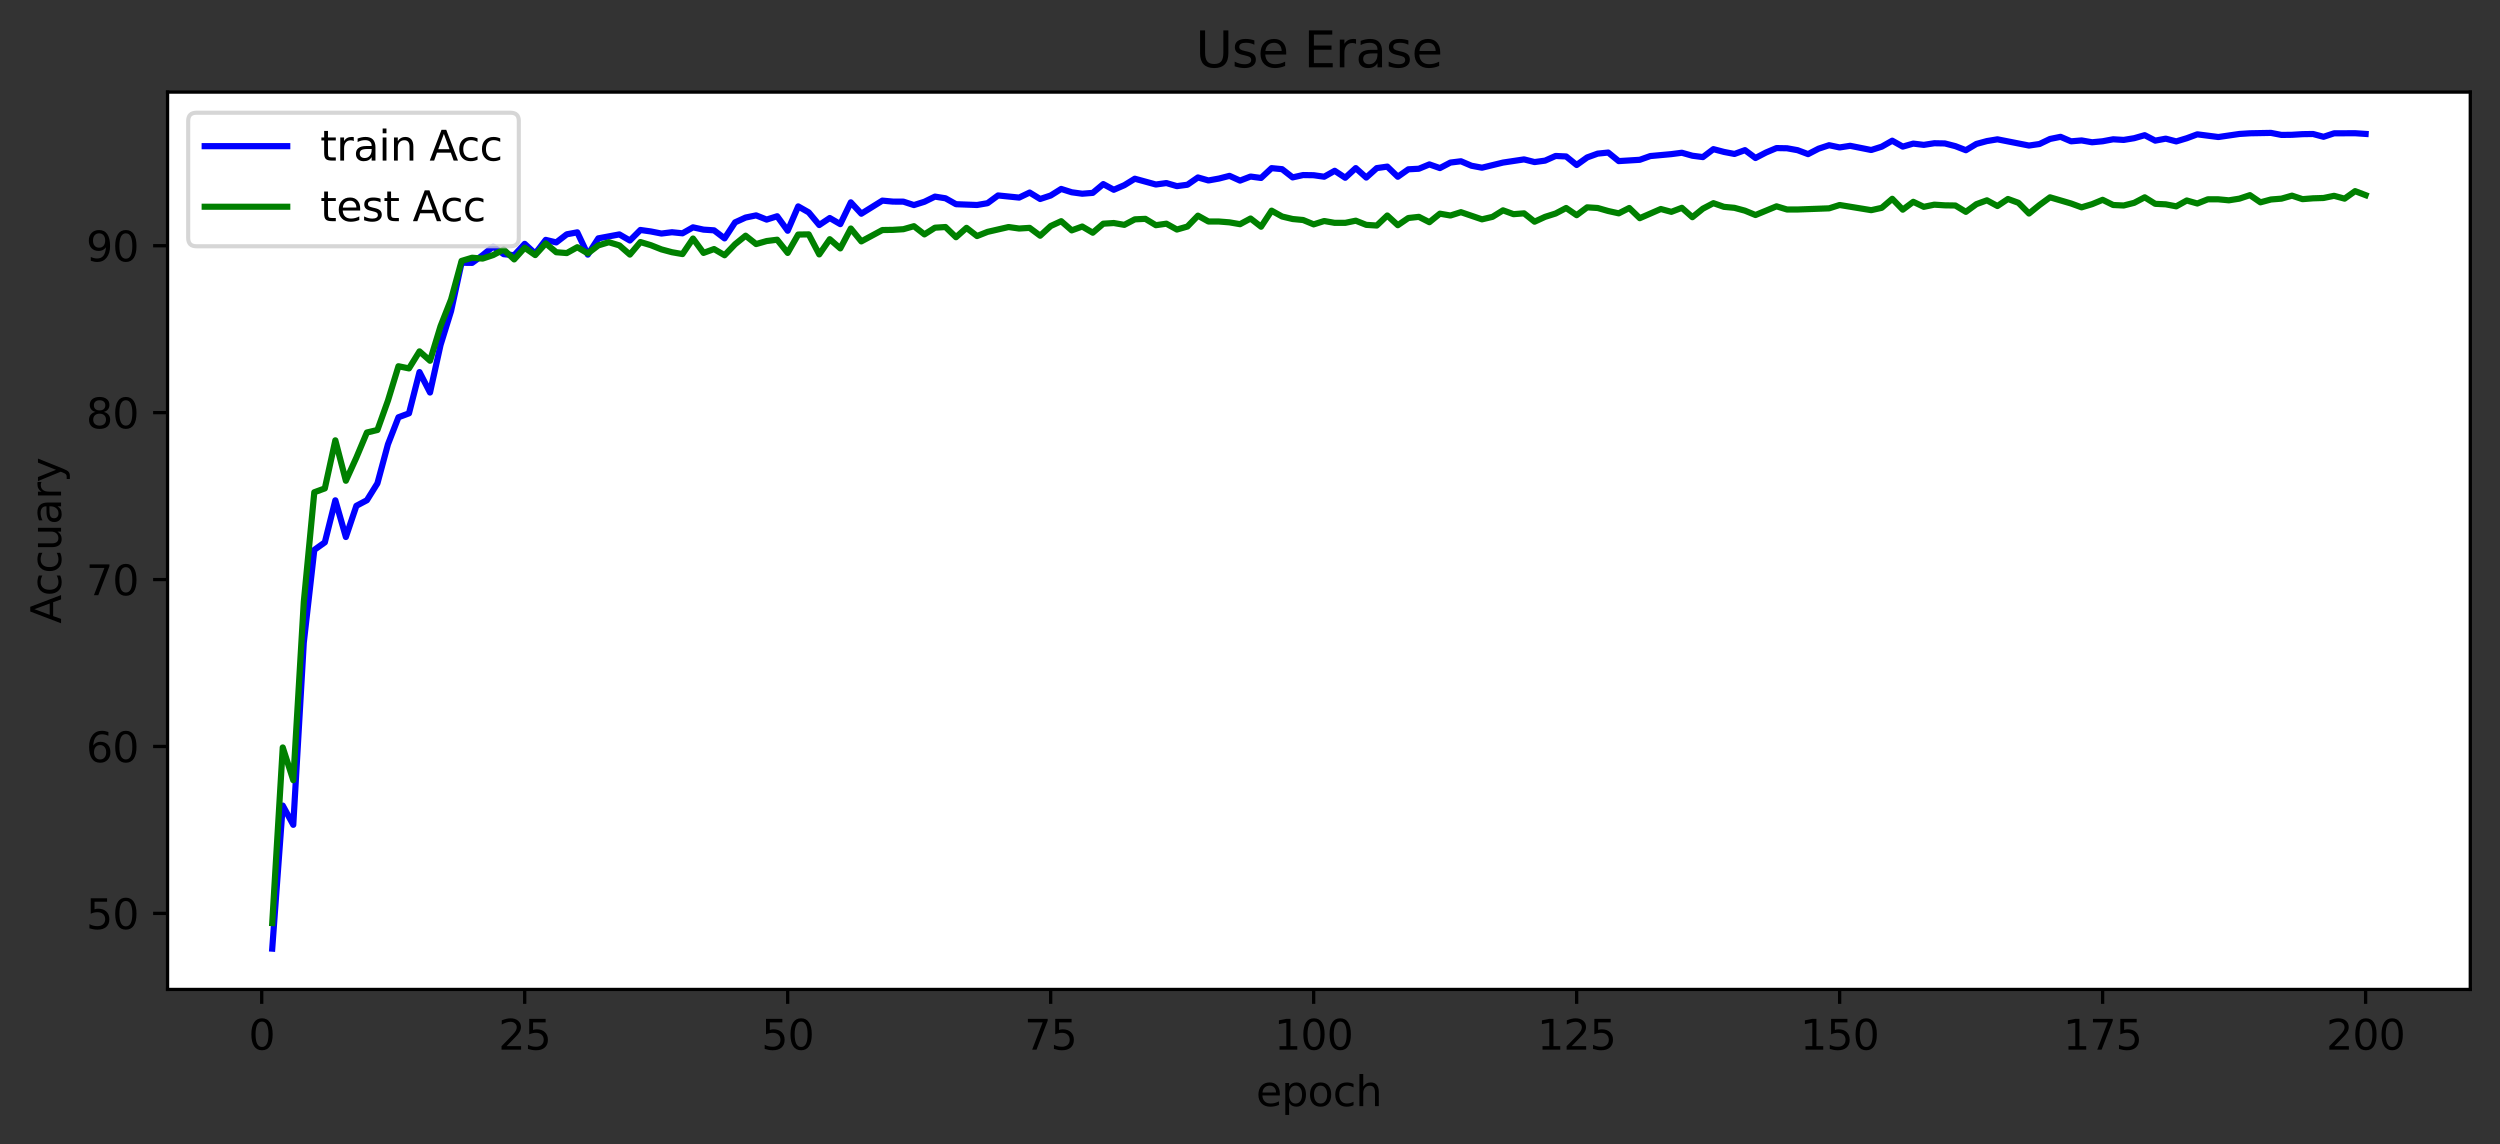 <?xml version="1.0" encoding="utf-8" standalone="no"?>
<!DOCTYPE svg PUBLIC "-//W3C//DTD SVG 1.1//EN"
  "http://www.w3.org/Graphics/SVG/1.1/DTD/svg11.dtd">
<svg xmlns:xlink="http://www.w3.org/1999/xlink" width="605.803pt" height="277.314pt" viewBox="0 0 605.803 277.314" xmlns="http://www.w3.org/2000/svg" version="1.1">
 <rect x="0" y="0" width="605.803" height="277.314" fill="#333333" stroke="none"/>
 <defs>
  <style type="text/css">*{stroke-linejoin: round; stroke-linecap: butt}</style>
 </defs>
 <g id="figure_1">
  <g id="patch_1">
   <path d="M 0 277.314 
L 605.803 277.314 
L 605.803 0 
L 0 0 
L 0 277.314 
z
" style="fill: none"/>
  </g>
  <g id="axes_1">
   <g id="patch_2">
    <path d="M 40.603 239.758 
L 598.603 239.758 
L 598.603 22.318 
L 40.603 22.318 
z
" style="fill: #ffffff"/>
   </g>
   <g id="matplotlib.axis_1">
    <g id="xtick_1">
     <g id="line2d_1">
      <defs>
       <path id="m0156118fe4" d="M 0 0 
L 0 3.5 
" style="stroke: #000000; stroke-width: 0.8"/>
      </defs>
      <g>
       <use xlink:href="#m0156118fe4" x="63.418" y="239.758" style="stroke: #000000; stroke-width: 0.8"/>
      </g>
     </g>
     <g id="text_1">
      <!-- 0 -->
      <g transform="translate(60.236 254.357)scale(0.1 -0.1)">
       <defs>
        <path id="DejaVuSans-30" d="M 2034 4250 
Q 1547 4250 1301 3770 
Q 1056 3291 1056 2328 
Q 1056 1369 1301 889 
Q 1547 409 2034 409 
Q 2525 409 2770 889 
Q 3016 1369 3016 2328 
Q 3016 3291 2770 3770 
Q 2525 4250 2034 4250 
z
M 2034 4750 
Q 2819 4750 3233 4129 
Q 3647 3509 3647 2328 
Q 3647 1150 3233 529 
Q 2819 -91 2034 -91 
Q 1250 -91 836 529 
Q 422 1150 422 2328 
Q 422 3509 836 4129 
Q 1250 4750 2034 4750 
z
" transform="scale(0.016)"/>
       </defs>
       <use xlink:href="#DejaVuSans-30"/>
      </g>
     </g>
    </g>
    <g id="xtick_2">
     <g id="line2d_2">
      <g>
       <use xlink:href="#m0156118fe4" x="127.145" y="239.758" style="stroke: #000000; stroke-width: 0.8"/>
      </g>
     </g>
     <g id="text_2">
      <!-- 25 -->
      <g transform="translate(120.783 254.357)scale(0.1 -0.1)">
       <defs>
        <path id="DejaVuSans-32" d="M 1228 531 
L 3431 531 
L 3431 0 
L 469 0 
L 469 531 
Q 828 903 1448 1529 
Q 2069 2156 2228 2338 
Q 2531 2678 2651 2914 
Q 2772 3150 2772 3378 
Q 2772 3750 2511 3984 
Q 2250 4219 1831 4219 
Q 1534 4219 1204 4116 
Q 875 4013 500 3803 
L 500 4441 
Q 881 4594 1212 4672 
Q 1544 4750 1819 4750 
Q 2544 4750 2975 4387 
Q 3406 4025 3406 3419 
Q 3406 3131 3298 2873 
Q 3191 2616 2906 2266 
Q 2828 2175 2409 1742 
Q 1991 1309 1228 531 
z
" transform="scale(0.016)"/>
        <path id="DejaVuSans-35" d="M 691 4666 
L 3169 4666 
L 3169 4134 
L 1269 4134 
L 1269 2991 
Q 1406 3038 1543 3061 
Q 1681 3084 1819 3084 
Q 2600 3084 3056 2656 
Q 3513 2228 3513 1497 
Q 3513 744 3044 326 
Q 2575 -91 1722 -91 
Q 1428 -91 1123 -41 
Q 819 9 494 109 
L 494 744 
Q 775 591 1075 516 
Q 1375 441 1709 441 
Q 2250 441 2565 725 
Q 2881 1009 2881 1497 
Q 2881 1984 2565 2268 
Q 2250 2553 1709 2553 
Q 1456 2553 1204 2497 
Q 953 2441 691 2322 
L 691 4666 
z
" transform="scale(0.016)"/>
       </defs>
       <use xlink:href="#DejaVuSans-32"/>
       <use xlink:href="#DejaVuSans-35" x="63.623"/>
      </g>
     </g>
    </g>
    <g id="xtick_3">
     <g id="line2d_3">
      <g>
       <use xlink:href="#m0156118fe4" x="190.873" y="239.758" style="stroke: #000000; stroke-width: 0.8"/>
      </g>
     </g>
     <g id="text_3">
      <!-- 50 -->
      <g transform="translate(184.511 254.357)scale(0.1 -0.1)">
       <use xlink:href="#DejaVuSans-35"/>
       <use xlink:href="#DejaVuSans-30" x="63.623"/>
      </g>
     </g>
    </g>
    <g id="xtick_4">
     <g id="line2d_4">
      <g>
       <use xlink:href="#m0156118fe4" x="254.601" y="239.758" style="stroke: #000000; stroke-width: 0.8"/>
      </g>
     </g>
     <g id="text_4">
      <!-- 75 -->
      <g transform="translate(248.238 254.357)scale(0.1 -0.1)">
       <defs>
        <path id="DejaVuSans-37" d="M 525 4666 
L 3525 4666 
L 3525 4397 
L 1831 0 
L 1172 0 
L 2766 4134 
L 525 4134 
L 525 4666 
z
" transform="scale(0.016)"/>
       </defs>
       <use xlink:href="#DejaVuSans-37"/>
       <use xlink:href="#DejaVuSans-35" x="63.623"/>
      </g>
     </g>
    </g>
    <g id="xtick_5">
     <g id="line2d_5">
      <g>
       <use xlink:href="#m0156118fe4" x="318.329" y="239.758" style="stroke: #000000; stroke-width: 0.8"/>
      </g>
     </g>
     <g id="text_5">
      <!-- 100 -->
      <g transform="translate(308.785 254.357)scale(0.1 -0.1)">
       <defs>
        <path id="DejaVuSans-31" d="M 794 531 
L 1825 531 
L 1825 4091 
L 703 3866 
L 703 4441 
L 1819 4666 
L 2450 4666 
L 2450 531 
L 3481 531 
L 3481 0 
L 794 0 
L 794 531 
z
" transform="scale(0.016)"/>
       </defs>
       <use xlink:href="#DejaVuSans-31"/>
       <use xlink:href="#DejaVuSans-30" x="63.623"/>
       <use xlink:href="#DejaVuSans-30" x="127.246"/>
      </g>
     </g>
    </g>
    <g id="xtick_6">
     <g id="line2d_6">
      <g>
       <use xlink:href="#m0156118fe4" x="382.056" y="239.758" style="stroke: #000000; stroke-width: 0.8"/>
      </g>
     </g>
     <g id="text_6">
      <!-- 125 -->
      <g transform="translate(372.513 254.357)scale(0.1 -0.1)">
       <use xlink:href="#DejaVuSans-31"/>
       <use xlink:href="#DejaVuSans-32" x="63.623"/>
       <use xlink:href="#DejaVuSans-35" x="127.246"/>
      </g>
     </g>
    </g>
    <g id="xtick_7">
     <g id="line2d_7">
      <g>
       <use xlink:href="#m0156118fe4" x="445.784" y="239.758" style="stroke: #000000; stroke-width: 0.8"/>
      </g>
     </g>
     <g id="text_7">
      <!-- 150 -->
      <g transform="translate(436.24 254.357)scale(0.1 -0.1)">
       <use xlink:href="#DejaVuSans-31"/>
       <use xlink:href="#DejaVuSans-35" x="63.623"/>
       <use xlink:href="#DejaVuSans-30" x="127.246"/>
      </g>
     </g>
    </g>
    <g id="xtick_8">
     <g id="line2d_8">
      <g>
       <use xlink:href="#m0156118fe4" x="509.512" y="239.758" style="stroke: #000000; stroke-width: 0.8"/>
      </g>
     </g>
     <g id="text_8">
      <!-- 175 -->
      <g transform="translate(499.968 254.357)scale(0.1 -0.1)">
       <use xlink:href="#DejaVuSans-31"/>
       <use xlink:href="#DejaVuSans-37" x="63.623"/>
       <use xlink:href="#DejaVuSans-35" x="127.246"/>
      </g>
     </g>
    </g>
    <g id="xtick_9">
     <g id="line2d_9">
      <g>
       <use xlink:href="#m0156118fe4" x="573.239" y="239.758" style="stroke: #000000; stroke-width: 0.8"/>
      </g>
     </g>
     <g id="text_9">
      <!-- 200 -->
      <g transform="translate(563.696 254.357)scale(0.1 -0.1)">
       <use xlink:href="#DejaVuSans-32"/>
       <use xlink:href="#DejaVuSans-30" x="63.623"/>
       <use xlink:href="#DejaVuSans-30" x="127.246"/>
      </g>
     </g>
    </g>
    <g id="text_10">
     <!-- epoch -->
     <g transform="translate(304.375 268.035)scale(0.1 -0.1)">
      <defs>
       <path id="DejaVuSans-65" d="M 3597 1894 
L 3597 1613 
L 953 1613 
Q 991 1019 1311 708 
Q 1631 397 2203 397 
Q 2534 397 2845 478 
Q 3156 559 3463 722 
L 3463 178 
Q 3153 47 2828 -22 
Q 2503 -91 2169 -91 
Q 1331 -91 842 396 
Q 353 884 353 1716 
Q 353 2575 817 3079 
Q 1281 3584 2069 3584 
Q 2775 3584 3186 3129 
Q 3597 2675 3597 1894 
z
M 3022 2063 
Q 3016 2534 2758 2815 
Q 2500 3097 2075 3097 
Q 1594 3097 1305 2825 
Q 1016 2553 972 2059 
L 3022 2063 
z
" transform="scale(0.016)"/>
       <path id="DejaVuSans-70" d="M 1159 525 
L 1159 -1331 
L 581 -1331 
L 581 3500 
L 1159 3500 
L 1159 2969 
Q 1341 3281 1617 3432 
Q 1894 3584 2278 3584 
Q 2916 3584 3314 3078 
Q 3713 2572 3713 1747 
Q 3713 922 3314 415 
Q 2916 -91 2278 -91 
Q 1894 -91 1617 61 
Q 1341 213 1159 525 
z
M 3116 1747 
Q 3116 2381 2855 2742 
Q 2594 3103 2138 3103 
Q 1681 3103 1420 2742 
Q 1159 2381 1159 1747 
Q 1159 1113 1420 752 
Q 1681 391 2138 391 
Q 2594 391 2855 752 
Q 3116 1113 3116 1747 
z
" transform="scale(0.016)"/>
       <path id="DejaVuSans-6f" d="M 1959 3097 
Q 1497 3097 1228 2736 
Q 959 2375 959 1747 
Q 959 1119 1226 758 
Q 1494 397 1959 397 
Q 2419 397 2687 759 
Q 2956 1122 2956 1747 
Q 2956 2369 2687 2733 
Q 2419 3097 1959 3097 
z
M 1959 3584 
Q 2709 3584 3137 3096 
Q 3566 2609 3566 1747 
Q 3566 888 3137 398 
Q 2709 -91 1959 -91 
Q 1206 -91 779 398 
Q 353 888 353 1747 
Q 353 2609 779 3096 
Q 1206 3584 1959 3584 
z
" transform="scale(0.016)"/>
       <path id="DejaVuSans-63" d="M 3122 3366 
L 3122 2828 
Q 2878 2963 2633 3030 
Q 2388 3097 2138 3097 
Q 1578 3097 1268 2742 
Q 959 2388 959 1747 
Q 959 1106 1268 751 
Q 1578 397 2138 397 
Q 2388 397 2633 464 
Q 2878 531 3122 666 
L 3122 134 
Q 2881 22 2623 -34 
Q 2366 -91 2075 -91 
Q 1284 -91 818 406 
Q 353 903 353 1747 
Q 353 2603 823 3093 
Q 1294 3584 2113 3584 
Q 2378 3584 2631 3529 
Q 2884 3475 3122 3366 
z
" transform="scale(0.016)"/>
       <path id="DejaVuSans-68" d="M 3513 2113 
L 3513 0 
L 2938 0 
L 2938 2094 
Q 2938 2591 2744 2837 
Q 2550 3084 2163 3084 
Q 1697 3084 1428 2787 
Q 1159 2491 1159 1978 
L 1159 0 
L 581 0 
L 581 4863 
L 1159 4863 
L 1159 2956 
Q 1366 3272 1645 3428 
Q 1925 3584 2291 3584 
Q 2894 3584 3203 3211 
Q 3513 2838 3513 2113 
z
" transform="scale(0.016)"/>
      </defs>
      <use xlink:href="#DejaVuSans-65"/>
      <use xlink:href="#DejaVuSans-70" x="61.523"/>
      <use xlink:href="#DejaVuSans-6f" x="125"/>
      <use xlink:href="#DejaVuSans-63" x="186.182"/>
      <use xlink:href="#DejaVuSans-68" x="241.162"/>
     </g>
    </g>
   </g>
   <g id="matplotlib.axis_2">
    <g id="ytick_1">
     <g id="line2d_10">
      <defs>
       <path id="mf5ea9de064" d="M 0 0 
L -3.5 0 
" style="stroke: #000000; stroke-width: 0.8"/>
      </defs>
      <g>
       <use xlink:href="#mf5ea9de064" x="40.603" y="221.332" style="stroke: #000000; stroke-width: 0.8"/>
      </g>
     </g>
     <g id="text_11">
      <!-- 50 -->
      <g transform="translate(20.878 225.131)scale(0.1 -0.1)">
       <use xlink:href="#DejaVuSans-35"/>
       <use xlink:href="#DejaVuSans-30" x="63.623"/>
      </g>
     </g>
    </g>
    <g id="ytick_2">
     <g id="line2d_11">
      <g>
       <use xlink:href="#mf5ea9de064" x="40.603" y="180.885" style="stroke: #000000; stroke-width: 0.8"/>
      </g>
     </g>
     <g id="text_12">
      <!-- 60 -->
      <g transform="translate(20.878 184.684)scale(0.1 -0.1)">
       <defs>
        <path id="DejaVuSans-36" d="M 2113 2584 
Q 1688 2584 1439 2293 
Q 1191 2003 1191 1497 
Q 1191 994 1439 701 
Q 1688 409 2113 409 
Q 2538 409 2786 701 
Q 3034 994 3034 1497 
Q 3034 2003 2786 2293 
Q 2538 2584 2113 2584 
z
M 3366 4563 
L 3366 3988 
Q 3128 4100 2886 4159 
Q 2644 4219 2406 4219 
Q 1781 4219 1451 3797 
Q 1122 3375 1075 2522 
Q 1259 2794 1537 2939 
Q 1816 3084 2150 3084 
Q 2853 3084 3261 2657 
Q 3669 2231 3669 1497 
Q 3669 778 3244 343 
Q 2819 -91 2113 -91 
Q 1303 -91 875 529 
Q 447 1150 447 2328 
Q 447 3434 972 4092 
Q 1497 4750 2381 4750 
Q 2619 4750 2861 4703 
Q 3103 4656 3366 4563 
z
" transform="scale(0.016)"/>
       </defs>
       <use xlink:href="#DejaVuSans-36"/>
       <use xlink:href="#DejaVuSans-30" x="63.623"/>
      </g>
     </g>
    </g>
    <g id="ytick_3">
     <g id="line2d_12">
      <g>
       <use xlink:href="#mf5ea9de064" x="40.603" y="140.438" style="stroke: #000000; stroke-width: 0.8"/>
      </g>
     </g>
     <g id="text_13">
      <!-- 70 -->
      <g transform="translate(20.878 144.237)scale(0.1 -0.1)">
       <use xlink:href="#DejaVuSans-37"/>
       <use xlink:href="#DejaVuSans-30" x="63.623"/>
      </g>
     </g>
    </g>
    <g id="ytick_4">
     <g id="line2d_13">
      <g>
       <use xlink:href="#mf5ea9de064" x="40.603" y="99.991" style="stroke: #000000; stroke-width: 0.8"/>
      </g>
     </g>
     <g id="text_14">
      <!-- 80 -->
      <g transform="translate(20.878 103.79)scale(0.1 -0.1)">
       <defs>
        <path id="DejaVuSans-38" d="M 2034 2216 
Q 1584 2216 1326 1975 
Q 1069 1734 1069 1313 
Q 1069 891 1326 650 
Q 1584 409 2034 409 
Q 2484 409 2743 651 
Q 3003 894 3003 1313 
Q 3003 1734 2745 1975 
Q 2488 2216 2034 2216 
z
M 1403 2484 
Q 997 2584 770 2862 
Q 544 3141 544 3541 
Q 544 4100 942 4425 
Q 1341 4750 2034 4750 
Q 2731 4750 3128 4425 
Q 3525 4100 3525 3541 
Q 3525 3141 3298 2862 
Q 3072 2584 2669 2484 
Q 3125 2378 3379 2068 
Q 3634 1759 3634 1313 
Q 3634 634 3220 271 
Q 2806 -91 2034 -91 
Q 1263 -91 848 271 
Q 434 634 434 1313 
Q 434 1759 690 2068 
Q 947 2378 1403 2484 
z
M 1172 3481 
Q 1172 3119 1398 2916 
Q 1625 2713 2034 2713 
Q 2441 2713 2670 2916 
Q 2900 3119 2900 3481 
Q 2900 3844 2670 4047 
Q 2441 4250 2034 4250 
Q 1625 4250 1398 4047 
Q 1172 3844 1172 3481 
z
" transform="scale(0.016)"/>
       </defs>
       <use xlink:href="#DejaVuSans-38"/>
       <use xlink:href="#DejaVuSans-30" x="63.623"/>
      </g>
     </g>
    </g>
    <g id="ytick_5">
     <g id="line2d_14">
      <g>
       <use xlink:href="#mf5ea9de064" x="40.603" y="59.544" style="stroke: #000000; stroke-width: 0.8"/>
      </g>
     </g>
     <g id="text_15">
      <!-- 90 -->
      <g transform="translate(20.878 63.343)scale(0.1 -0.1)">
       <defs>
        <path id="DejaVuSans-39" d="M 703 97 
L 703 672 
Q 941 559 1184 500 
Q 1428 441 1663 441 
Q 2288 441 2617 861 
Q 2947 1281 2994 2138 
Q 2813 1869 2534 1725 
Q 2256 1581 1919 1581 
Q 1219 1581 811 2004 
Q 403 2428 403 3163 
Q 403 3881 828 4315 
Q 1253 4750 1959 4750 
Q 2769 4750 3195 4129 
Q 3622 3509 3622 2328 
Q 3622 1225 3098 567 
Q 2575 -91 1691 -91 
Q 1453 -91 1209 -44 
Q 966 3 703 97 
z
M 1959 2075 
Q 2384 2075 2632 2365 
Q 2881 2656 2881 3163 
Q 2881 3666 2632 3958 
Q 2384 4250 1959 4250 
Q 1534 4250 1286 3958 
Q 1038 3666 1038 3163 
Q 1038 2656 1286 2365 
Q 1534 2075 1959 2075 
z
" transform="scale(0.016)"/>
       </defs>
       <use xlink:href="#DejaVuSans-39"/>
       <use xlink:href="#DejaVuSans-30" x="63.623"/>
      </g>
     </g>
    </g>
    <g id="text_16">
     <!-- Accuary -->
     <g transform="translate(14.798 151.117)rotate(-90)scale(0.1 -0.1)">
      <defs>
       <path id="DejaVuSans-41" d="M 2188 4044 
L 1331 1722 
L 3047 1722 
L 2188 4044 
z
M 1831 4666 
L 2547 4666 
L 4325 0 
L 3669 0 
L 3244 1197 
L 1141 1197 
L 716 0 
L 50 0 
L 1831 4666 
z
" transform="scale(0.016)"/>
       <path id="DejaVuSans-75" d="M 544 1381 
L 544 3500 
L 1119 3500 
L 1119 1403 
Q 1119 906 1312 657 
Q 1506 409 1894 409 
Q 2359 409 2629 706 
Q 2900 1003 2900 1516 
L 2900 3500 
L 3475 3500 
L 3475 0 
L 2900 0 
L 2900 538 
Q 2691 219 2414 64 
Q 2138 -91 1772 -91 
Q 1169 -91 856 284 
Q 544 659 544 1381 
z
M 1991 3584 
L 1991 3584 
z
" transform="scale(0.016)"/>
       <path id="DejaVuSans-61" d="M 2194 1759 
Q 1497 1759 1228 1600 
Q 959 1441 959 1056 
Q 959 750 1161 570 
Q 1363 391 1709 391 
Q 2188 391 2477 730 
Q 2766 1069 2766 1631 
L 2766 1759 
L 2194 1759 
z
M 3341 1997 
L 3341 0 
L 2766 0 
L 2766 531 
Q 2569 213 2275 61 
Q 1981 -91 1556 -91 
Q 1019 -91 701 211 
Q 384 513 384 1019 
Q 384 1609 779 1909 
Q 1175 2209 1959 2209 
L 2766 2209 
L 2766 2266 
Q 2766 2663 2505 2880 
Q 2244 3097 1772 3097 
Q 1472 3097 1187 3025 
Q 903 2953 641 2809 
L 641 3341 
Q 956 3463 1253 3523 
Q 1550 3584 1831 3584 
Q 2591 3584 2966 3190 
Q 3341 2797 3341 1997 
z
" transform="scale(0.016)"/>
       <path id="DejaVuSans-72" d="M 2631 2963 
Q 2534 3019 2420 3045 
Q 2306 3072 2169 3072 
Q 1681 3072 1420 2755 
Q 1159 2438 1159 1844 
L 1159 0 
L 581 0 
L 581 3500 
L 1159 3500 
L 1159 2956 
Q 1341 3275 1631 3429 
Q 1922 3584 2338 3584 
Q 2397 3584 2469 3576 
Q 2541 3569 2628 3553 
L 2631 2963 
z
" transform="scale(0.016)"/>
       <path id="DejaVuSans-79" d="M 2059 -325 
Q 1816 -950 1584 -1140 
Q 1353 -1331 966 -1331 
L 506 -1331 
L 506 -850 
L 844 -850 
Q 1081 -850 1212 -737 
Q 1344 -625 1503 -206 
L 1606 56 
L 191 3500 
L 800 3500 
L 1894 763 
L 2988 3500 
L 3597 3500 
L 2059 -325 
z
" transform="scale(0.016)"/>
      </defs>
      <use xlink:href="#DejaVuSans-41"/>
      <use xlink:href="#DejaVuSans-63" x="66.658"/>
      <use xlink:href="#DejaVuSans-63" x="121.639"/>
      <use xlink:href="#DejaVuSans-75" x="176.619"/>
      <use xlink:href="#DejaVuSans-61" x="239.998"/>
      <use xlink:href="#DejaVuSans-72" x="301.277"/>
      <use xlink:href="#DejaVuSans-79" x="342.391"/>
     </g>
    </g>
   </g>
   <g id="line2d_15">
    <path d="M 65.967 229.874 
L 68.516 195.211 
L 71.065 199.871 
L 73.614 155.719 
L 76.163 133.247 
L 78.712 131.426 
L 81.261 121.242 
L 83.811 130.124 
L 86.36 122.569 
L 88.909 121.218 
L 91.458 117.124 
L 94.007 107.668 
L 96.556 101.115 
L 99.105 100.161 
L 101.654 90.162 
L 104.203 95.113 
L 106.753 83.594 
L 109.302 75.375 
L 111.851 63.67 
L 114.4 63.702 
L 116.949 61.841 
L 119.498 59.754 
L 122.047 61.591 
L 124.596 61.849 
L 127.145 59.091 
L 129.694 61.445 
L 132.244 58.128 
L 134.793 58.743 
L 137.342 56.777 
L 139.891 56.3 
L 142.44 61.696 
L 144.989 57.756 
L 150.087 56.802 
L 152.636 58.282 
L 155.186 55.726 
L 157.735 56.09 
L 160.284 56.591 
L 162.833 56.276 
L 165.382 56.535 
L 167.931 55.087 
L 170.48 55.645 
L 173.029 55.815 
L 175.578 57.764 
L 178.128 53.881 
L 180.677 52.716 
L 183.226 52.191 
L 185.775 53.21 
L 188.324 52.401 
L 190.873 55.912 
L 193.422 50.015 
L 195.971 51.463 
L 198.52 54.529 
L 201.07 52.83 
L 203.619 54.31 
L 206.168 49.036 
L 208.717 51.786 
L 213.815 48.615 
L 216.364 48.85 
L 218.913 48.866 
L 221.462 49.691 
L 224.012 48.89 
L 226.561 47.644 
L 229.11 48.049 
L 231.659 49.481 
L 236.757 49.675 
L 239.306 49.238 
L 241.855 47.361 
L 246.954 47.879 
L 249.503 46.658 
L 252.052 48.219 
L 254.601 47.377 
L 257.15 45.784 
L 259.699 46.593 
L 262.248 46.941 
L 264.797 46.738 
L 267.346 44.611 
L 269.895 45.986 
L 272.445 44.878 
L 274.994 43.309 
L 280.092 44.708 
L 282.641 44.36 
L 285.19 45.104 
L 287.739 44.765 
L 290.288 43.001 
L 292.837 43.729 
L 295.387 43.268 
L 297.936 42.613 
L 300.485 43.762 
L 303.034 42.783 
L 305.583 43.122 
L 308.132 40.744 
L 310.681 40.995 
L 313.23 42.985 
L 315.779 42.419 
L 318.329 42.459 
L 320.878 42.823 
L 323.427 41.391 
L 325.976 43.074 
L 328.525 40.736 
L 331.074 43.025 
L 333.623 40.736 
L 336.172 40.372 
L 338.721 42.831 
L 341.271 41.027 
L 343.82 40.89 
L 346.369 39.838 
L 348.918 40.728 
L 351.467 39.393 
L 354.016 39.078 
L 356.565 40.162 
L 359.114 40.639 
L 364.213 39.393 
L 369.311 38.625 
L 371.86 39.272 
L 374.409 38.924 
L 376.958 37.792 
L 379.507 37.913 
L 382.056 39.976 
L 384.605 38.147 
L 387.155 37.225 
L 389.704 36.966 
L 392.253 39.037 
L 397.351 38.722 
L 399.9 37.816 
L 404.998 37.347 
L 407.547 37.015 
L 410.097 37.735 
L 412.646 38.067 
L 415.195 36.141 
L 417.744 36.813 
L 420.293 37.306 
L 422.842 36.384 
L 425.391 38.285 
L 427.94 36.958 
L 430.489 35.882 
L 433.038 35.931 
L 435.588 36.392 
L 438.137 37.347 
L 440.686 36.028 
L 443.235 35.187 
L 445.784 35.729 
L 448.333 35.332 
L 453.431 36.352 
L 455.98 35.543 
L 458.53 34.095 
L 461.079 35.527 
L 463.628 34.798 
L 466.177 35.106 
L 468.726 34.709 
L 471.275 34.758 
L 473.824 35.413 
L 476.373 36.4 
L 478.922 34.879 
L 481.472 34.184 
L 484.021 33.763 
L 491.668 35.268 
L 494.217 34.896 
L 496.766 33.674 
L 499.315 33.156 
L 501.864 34.248 
L 504.414 34.03 
L 506.963 34.475 
L 509.512 34.232 
L 512.061 33.755 
L 514.61 33.909 
L 517.159 33.488 
L 519.708 32.76 
L 522.257 34.079 
L 524.806 33.601 
L 527.356 34.265 
L 529.905 33.496 
L 532.454 32.55 
L 537.552 33.205 
L 542.65 32.461 
L 545.199 32.299 
L 550.298 32.202 
L 552.847 32.695 
L 555.396 32.663 
L 557.945 32.509 
L 560.494 32.469 
L 563.043 33.148 
L 565.592 32.307 
L 570.69 32.283 
L 573.239 32.453 
L 573.239 32.453 
" clip-path="url(#pdf0a235d45)" style="fill: none; stroke: #0000ff; stroke-width: 1.5; stroke-linecap: square"/>
   </g>
   <g id="line2d_16">
    <path d="M 65.967 223.678 
L 68.516 181.128 
L 71.065 189.055 
L 73.614 145.898 
L 76.163 119.284 
L 78.712 118.354 
L 81.261 106.705 
L 83.811 116.493 
L 86.36 110.871 
L 88.909 104.804 
L 91.458 104.197 
L 94.007 97.079 
L 96.556 88.747 
L 99.105 89.273 
L 101.654 85.147 
L 104.203 87.412 
L 106.753 79.039 
L 109.302 72.568 
L 111.851 63.225 
L 114.4 62.456 
L 116.949 62.658 
L 119.498 61.809 
L 122.047 60.474 
L 124.596 62.861 
L 127.145 60.029 
L 129.694 61.809 
L 132.244 58.978 
L 134.793 61.121 
L 137.342 61.324 
L 139.891 59.908 
L 142.44 61.405 
L 144.989 59.463 
L 147.538 58.695 
L 150.087 59.463 
L 152.636 61.688 
L 155.186 58.654 
L 157.735 59.423 
L 160.284 60.434 
L 162.833 61.121 
L 165.382 61.566 
L 167.931 57.805 
L 170.48 61.283 
L 173.029 60.353 
L 175.578 61.849 
L 178.128 59.18 
L 180.677 57.117 
L 183.226 59.139 
L 185.775 58.411 
L 188.324 58.088 
L 190.873 61.283 
L 193.422 56.834 
L 195.971 56.794 
L 198.52 61.647 
L 201.07 57.967 
L 203.619 60.191 
L 206.168 55.378 
L 208.717 58.492 
L 213.815 55.742 
L 216.364 55.702 
L 218.913 55.54 
L 221.462 54.812 
L 224.012 56.794 
L 226.561 55.176 
L 229.11 55.014 
L 231.659 57.481 
L 234.208 55.216 
L 236.757 57.198 
L 239.306 56.187 
L 244.404 55.014 
L 246.954 55.378 
L 249.503 55.216 
L 252.052 57.117 
L 254.601 54.771 
L 257.15 53.598 
L 259.699 55.823 
L 262.248 54.893 
L 264.797 56.389 
L 267.346 54.205 
L 269.895 54.043 
L 272.445 54.488 
L 274.994 53.153 
L 277.543 53.032 
L 280.092 54.569 
L 282.641 54.205 
L 285.19 55.621 
L 287.739 54.893 
L 290.288 52.263 
L 292.837 53.679 
L 295.387 53.679 
L 297.936 53.881 
L 300.485 54.326 
L 303.034 52.951 
L 305.583 54.933 
L 308.132 51.05 
L 310.681 52.466 
L 313.23 53.072 
L 315.779 53.315 
L 318.329 54.367 
L 320.878 53.558 
L 323.427 54.003 
L 325.976 54.003 
L 328.525 53.477 
L 331.074 54.488 
L 333.623 54.65 
L 336.172 52.223 
L 338.721 54.569 
L 341.271 52.83 
L 343.82 52.547 
L 346.369 53.841 
L 348.918 51.778 
L 351.467 52.223 
L 354.016 51.414 
L 359.114 53.153 
L 361.663 52.547 
L 364.213 50.969 
L 366.762 51.899 
L 369.311 51.697 
L 371.86 53.72 
L 374.409 52.547 
L 376.958 51.738 
L 379.507 50.403 
L 382.056 52.142 
L 384.605 50.241 
L 387.155 50.403 
L 389.704 51.131 
L 392.253 51.697 
L 394.802 50.403 
L 397.351 52.87 
L 402.449 50.646 
L 404.998 51.333 
L 407.547 50.362 
L 410.097 52.628 
L 412.646 50.565 
L 415.195 49.23 
L 417.744 50.12 
L 420.293 50.362 
L 422.842 51.05 
L 425.391 52.102 
L 430.489 49.998 
L 433.038 50.767 
L 435.588 50.767 
L 443.235 50.484 
L 445.784 49.675 
L 453.431 50.929 
L 455.98 50.362 
L 458.53 48.178 
L 461.079 50.807 
L 463.628 48.906 
L 466.177 50.12 
L 468.726 49.594 
L 471.275 49.756 
L 473.824 49.796 
L 476.373 51.333 
L 478.922 49.473 
L 481.472 48.542 
L 484.021 49.918 
L 486.57 48.219 
L 489.119 49.149 
L 491.668 51.738 
L 494.217 49.675 
L 496.766 47.814 
L 501.864 49.311 
L 504.414 50.241 
L 506.963 49.473 
L 509.512 48.421 
L 512.061 49.675 
L 514.61 49.796 
L 517.159 49.149 
L 519.708 47.814 
L 522.257 49.392 
L 524.806 49.513 
L 527.356 49.998 
L 529.905 48.583 
L 532.454 49.311 
L 535.003 48.3 
L 537.552 48.3 
L 540.101 48.542 
L 542.65 48.138 
L 545.199 47.289 
L 547.748 49.028 
L 550.298 48.34 
L 552.847 48.138 
L 555.396 47.41 
L 557.945 48.259 
L 560.494 48.057 
L 563.043 47.976 
L 565.592 47.45 
L 568.141 48.138 
L 570.69 46.318 
L 573.239 47.289 
L 573.239 47.289 
" clip-path="url(#pdf0a235d45)" style="fill: none; stroke: #008000; stroke-width: 1.5; stroke-linecap: square"/>
   </g>
   <g id="patch_3">
    <path d="M 40.603 239.758 
L 40.603 22.318 
" style="fill: none; stroke: #000000; stroke-width: 0.8; stroke-linejoin: miter; stroke-linecap: square"/>
   </g>
   <g id="patch_4">
    <path d="M 598.603 239.758 
L 598.603 22.318 
" style="fill: none; stroke: #000000; stroke-width: 0.8; stroke-linejoin: miter; stroke-linecap: square"/>
   </g>
   <g id="patch_5">
    <path d="M 40.603 239.758 
L 598.603 239.758 
" style="fill: none; stroke: #000000; stroke-width: 0.8; stroke-linejoin: miter; stroke-linecap: square"/>
   </g>
   <g id="patch_6">
    <path d="M 40.603 22.318 
L 598.603 22.318 
" style="fill: none; stroke: #000000; stroke-width: 0.8; stroke-linejoin: miter; stroke-linecap: square"/>
   </g>
   <g id="text_17">
    <!-- Use Erase -->
    <g transform="translate(289.735 16.318)scale(0.12 -0.12)">
     <defs>
      <path id="DejaVuSans-55" d="M 556 4666 
L 1191 4666 
L 1191 1831 
Q 1191 1081 1462 751 
Q 1734 422 2344 422 
Q 2950 422 3222 751 
Q 3494 1081 3494 1831 
L 3494 4666 
L 4128 4666 
L 4128 1753 
Q 4128 841 3676 375 
Q 3225 -91 2344 -91 
Q 1459 -91 1007 375 
Q 556 841 556 1753 
L 556 4666 
z
" transform="scale(0.016)"/>
      <path id="DejaVuSans-73" d="M 2834 3397 
L 2834 2853 
Q 2591 2978 2328 3040 
Q 2066 3103 1784 3103 
Q 1356 3103 1142 2972 
Q 928 2841 928 2578 
Q 928 2378 1081 2264 
Q 1234 2150 1697 2047 
L 1894 2003 
Q 2506 1872 2764 1633 
Q 3022 1394 3022 966 
Q 3022 478 2636 193 
Q 2250 -91 1575 -91 
Q 1294 -91 989 -36 
Q 684 19 347 128 
L 347 722 
Q 666 556 975 473 
Q 1284 391 1588 391 
Q 1994 391 2212 530 
Q 2431 669 2431 922 
Q 2431 1156 2273 1281 
Q 2116 1406 1581 1522 
L 1381 1569 
Q 847 1681 609 1914 
Q 372 2147 372 2553 
Q 372 3047 722 3315 
Q 1072 3584 1716 3584 
Q 2034 3584 2315 3537 
Q 2597 3491 2834 3397 
z
" transform="scale(0.016)"/>
      <path id="DejaVuSans-20" transform="scale(0.016)"/>
      <path id="DejaVuSans-45" d="M 628 4666 
L 3578 4666 
L 3578 4134 
L 1259 4134 
L 1259 2753 
L 3481 2753 
L 3481 2222 
L 1259 2222 
L 1259 531 
L 3634 531 
L 3634 0 
L 628 0 
L 628 4666 
z
" transform="scale(0.016)"/>
     </defs>
     <use xlink:href="#DejaVuSans-55"/>
     <use xlink:href="#DejaVuSans-73" x="73.193"/>
     <use xlink:href="#DejaVuSans-65" x="125.293"/>
     <use xlink:href="#DejaVuSans-20" x="186.816"/>
     <use xlink:href="#DejaVuSans-45" x="218.604"/>
     <use xlink:href="#DejaVuSans-72" x="281.787"/>
     <use xlink:href="#DejaVuSans-61" x="322.9"/>
     <use xlink:href="#DejaVuSans-73" x="384.18"/>
     <use xlink:href="#DejaVuSans-65" x="436.279"/>
    </g>
   </g>
   <g id="legend_1">
    <g id="patch_7">
     <path d="M 47.603 59.674 
L 123.719 59.674 
Q 125.719 59.674 125.719 57.674 
L 125.719 29.318 
Q 125.719 27.318 123.719 27.318 
L 47.603 27.318 
Q 45.603 27.318 45.603 29.318 
L 45.603 57.674 
Q 45.603 59.674 47.603 59.674 
z
" style="fill: #ffffff; opacity: 0.8; stroke: #cccccc; stroke-linejoin: miter"/>
    </g>
    <g id="line2d_17">
     <path d="M 49.603 35.417 
L 59.603 35.417 
L 69.603 35.417 
" style="fill: none; stroke: #0000ff; stroke-width: 1.5; stroke-linecap: square"/>
    </g>
    <g id="text_18">
     <!-- train Acc -->
     <g transform="translate(77.603 38.917)scale(0.1 -0.1)">
      <defs>
       <path id="DejaVuSans-74" d="M 1172 4494 
L 1172 3500 
L 2356 3500 
L 2356 3053 
L 1172 3053 
L 1172 1153 
Q 1172 725 1289 603 
Q 1406 481 1766 481 
L 2356 481 
L 2356 0 
L 1766 0 
Q 1100 0 847 248 
Q 594 497 594 1153 
L 594 3053 
L 172 3053 
L 172 3500 
L 594 3500 
L 594 4494 
L 1172 4494 
z
" transform="scale(0.016)"/>
       <path id="DejaVuSans-69" d="M 603 3500 
L 1178 3500 
L 1178 0 
L 603 0 
L 603 3500 
z
M 603 4863 
L 1178 4863 
L 1178 4134 
L 603 4134 
L 603 4863 
z
" transform="scale(0.016)"/>
       <path id="DejaVuSans-6e" d="M 3513 2113 
L 3513 0 
L 2938 0 
L 2938 2094 
Q 2938 2591 2744 2837 
Q 2550 3084 2163 3084 
Q 1697 3084 1428 2787 
Q 1159 2491 1159 1978 
L 1159 0 
L 581 0 
L 581 3500 
L 1159 3500 
L 1159 2956 
Q 1366 3272 1645 3428 
Q 1925 3584 2291 3584 
Q 2894 3584 3203 3211 
Q 3513 2838 3513 2113 
z
" transform="scale(0.016)"/>
      </defs>
      <use xlink:href="#DejaVuSans-74"/>
      <use xlink:href="#DejaVuSans-72" x="39.209"/>
      <use xlink:href="#DejaVuSans-61" x="80.322"/>
      <use xlink:href="#DejaVuSans-69" x="141.602"/>
      <use xlink:href="#DejaVuSans-6e" x="169.385"/>
      <use xlink:href="#DejaVuSans-20" x="232.764"/>
      <use xlink:href="#DejaVuSans-41" x="264.551"/>
      <use xlink:href="#DejaVuSans-63" x="331.209"/>
      <use xlink:href="#DejaVuSans-63" x="386.189"/>
     </g>
    </g>
    <g id="line2d_18">
     <path d="M 49.603 50.095 
L 59.603 50.095 
L 69.603 50.095 
" style="fill: none; stroke: #008000; stroke-width: 1.5; stroke-linecap: square"/>
    </g>
    <g id="text_19">
     <!-- test Acc -->
     <g transform="translate(77.603 53.595)scale(0.1 -0.1)">
      <use xlink:href="#DejaVuSans-74"/>
      <use xlink:href="#DejaVuSans-65" x="39.209"/>
      <use xlink:href="#DejaVuSans-73" x="100.732"/>
      <use xlink:href="#DejaVuSans-74" x="152.832"/>
      <use xlink:href="#DejaVuSans-20" x="192.041"/>
      <use xlink:href="#DejaVuSans-41" x="223.828"/>
      <use xlink:href="#DejaVuSans-63" x="290.486"/>
      <use xlink:href="#DejaVuSans-63" x="345.467"/>
     </g>
    </g>
   </g>
  </g>
 </g>
 <defs>
  <clipPath id="pdf0a235d45">
   <rect x="40.603" y="22.318" width="558" height="217.44"/>
  </clipPath>
 </defs>
</svg>
